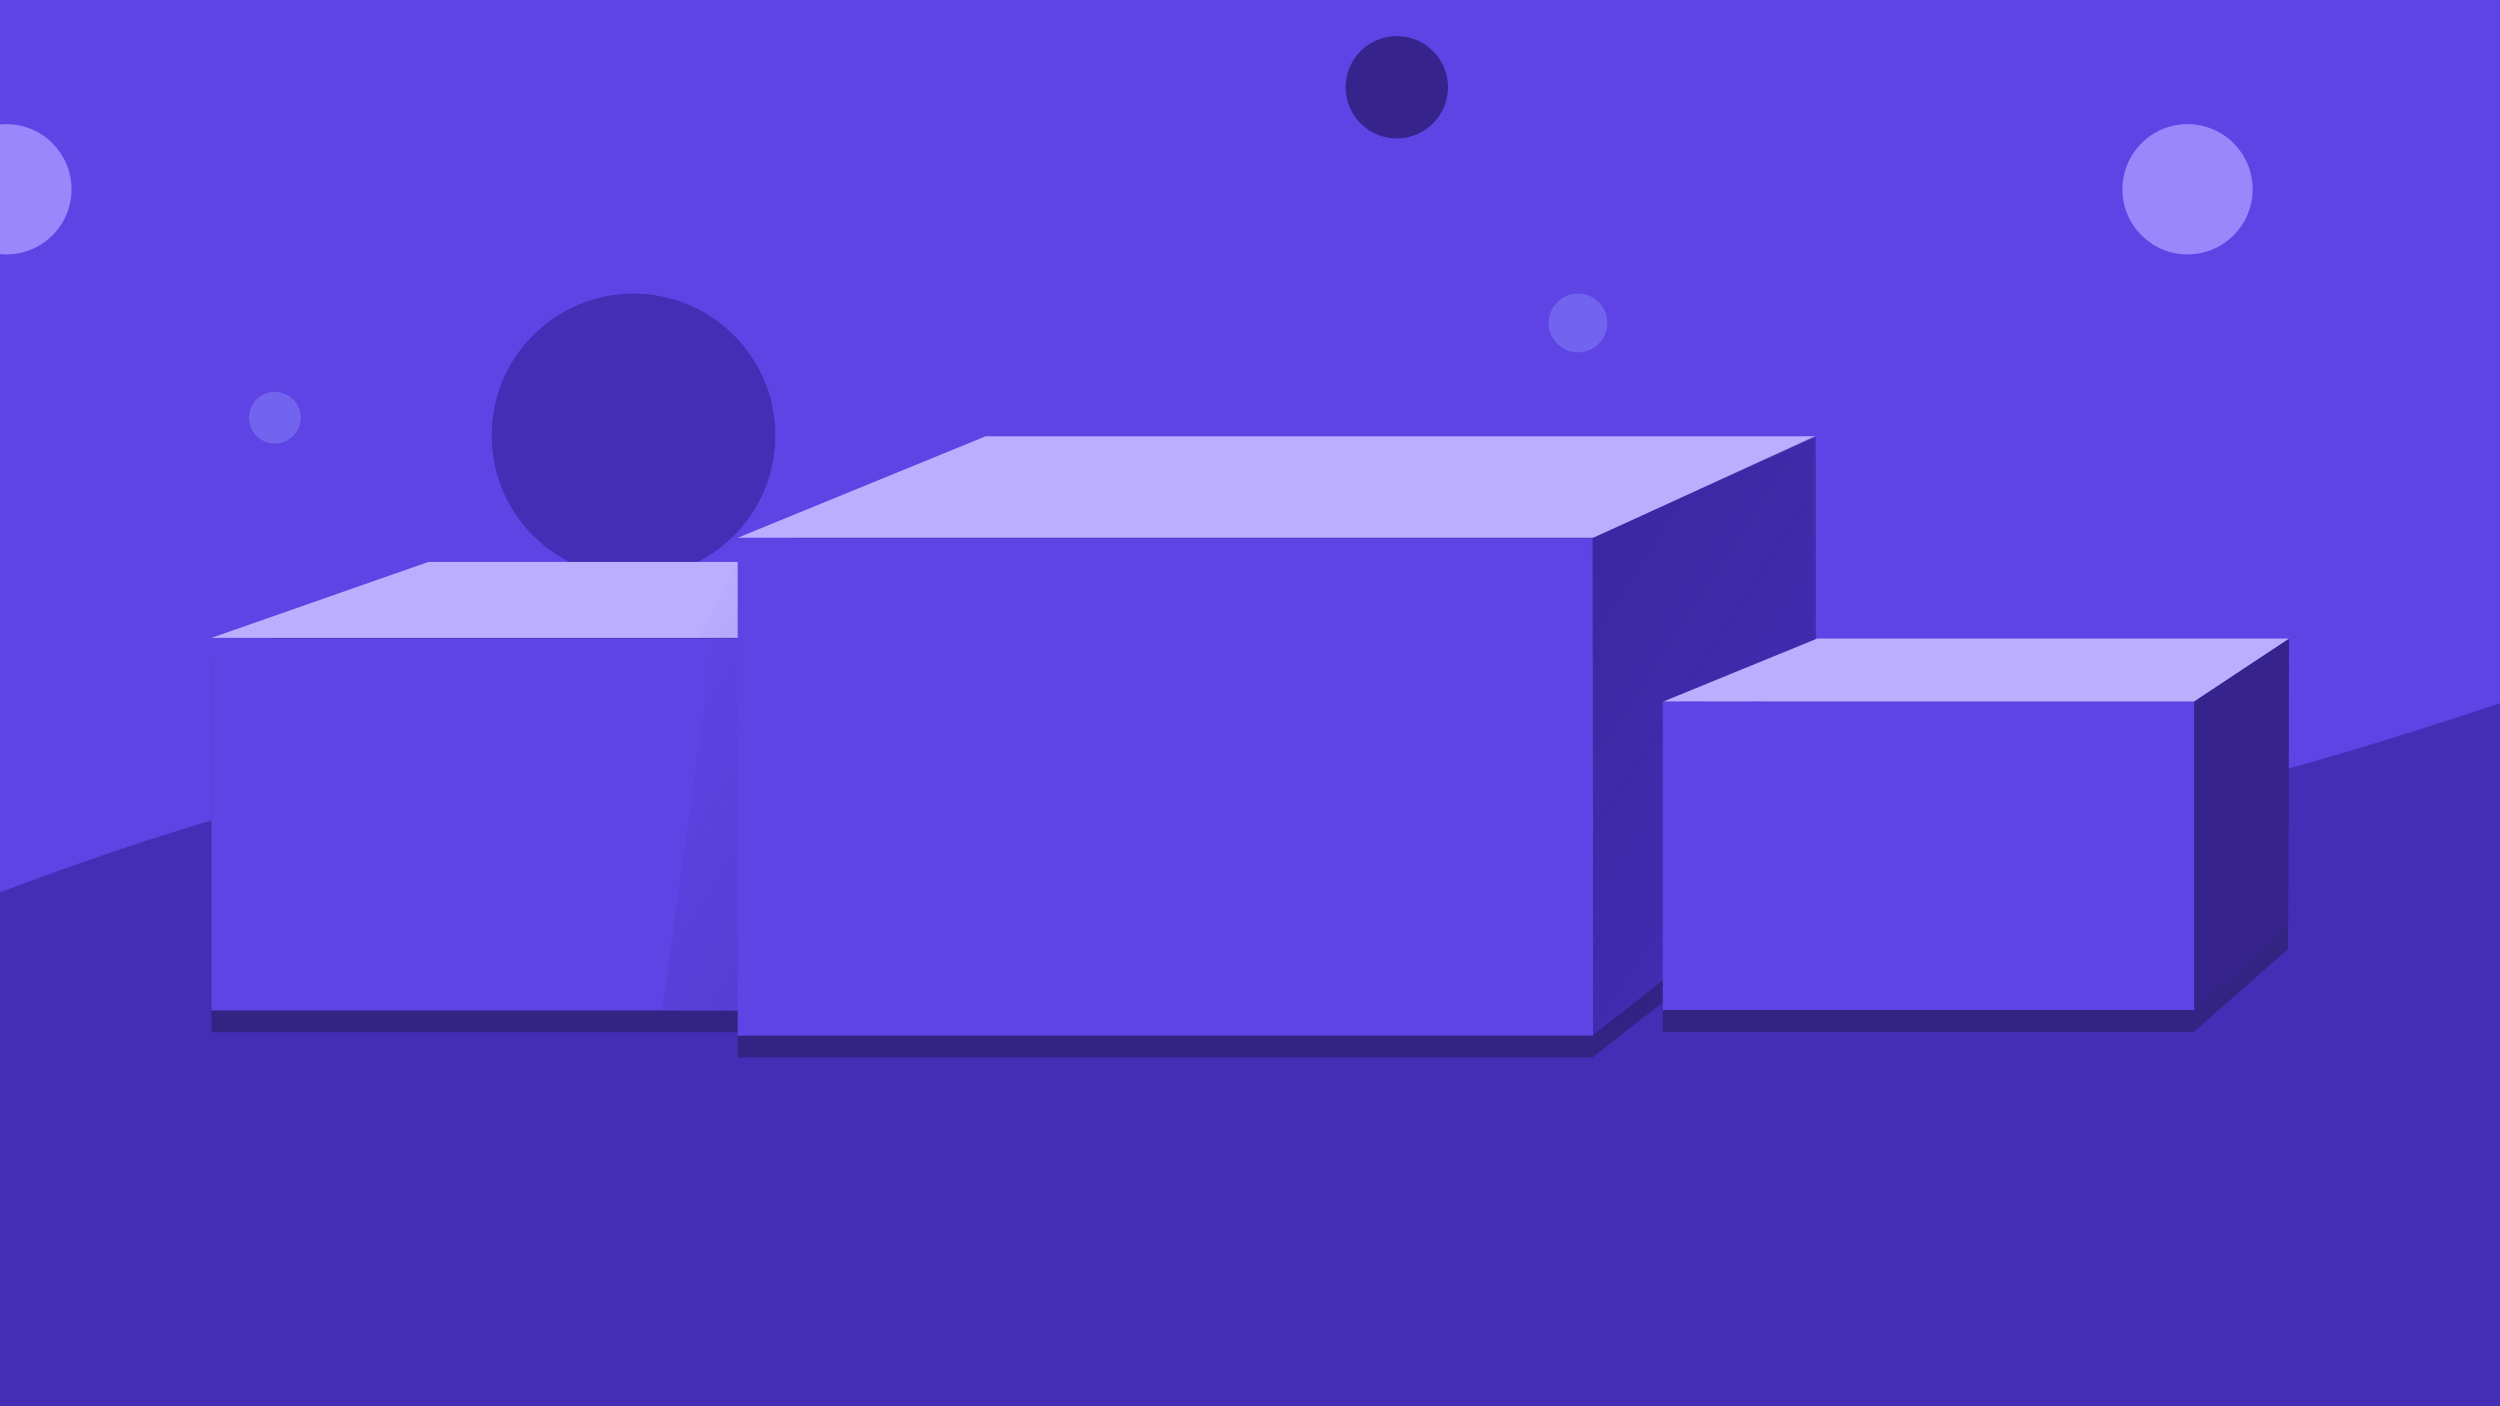 <svg width="1490" height="838" viewBox="0 0 1490 838" fill="none" xmlns="http://www.w3.org/2000/svg">
<g clip-path="url(#clip0_512_58229)">
<path d="M0 0H1490V838H0V0Z" fill="#5E44E4"/>
<path d="M-1601.99 631.999C-1875.6 608.168 -1901.14 622.019 -2054.35 747.051L-1140.21 2135.14L2258.44 548.727C2300.54 529.075 2317.96 477.709 2297.34 433.997C2289.43 417.248 2276.81 403.136 2260.31 395.338C2145.23 340.965 1882.47 278.901 1572.05 390.431C1152.79 541.067 1055.53 517.52 569.211 446.459C82.891 375.398 -339.832 752.351 -757.703 810.8C-1175.57 869.249 -1314.73 657.02 -1601.99 631.999Z" fill="#442EB5"/>
<path d="M462.112 259.538C462.112 306.227 424.263 344.076 377.573 344.076C330.884 344.076 293.035 306.227 293.035 259.538C293.035 212.849 330.884 175 377.573 175C424.263 175 462.112 212.849 462.112 259.538Z" fill="#442EB5"/>
<path d="M262.198 449.903C262.198 473.1 243.392 491.906 220.195 491.906C196.997 491.906 178.191 473.1 178.191 449.903C178.191 426.705 196.997 407.899 220.195 407.899C243.392 407.899 262.198 426.705 262.198 449.903Z" fill="#E5E0FF"/>
<path d="M179.252 248.925C179.252 257.44 172.349 264.344 163.833 264.344C155.317 264.344 148.414 257.44 148.414 248.925C148.414 240.409 155.317 233.506 163.833 233.506C172.349 233.506 179.252 240.409 179.252 248.925Z" fill="#7264EF"/>
<path d="M1342.58 112.813C1342.58 134.249 1325.21 151.626 1303.77 151.626C1282.33 151.626 1264.96 134.249 1264.96 112.813C1264.96 91.377 1282.33 74 1303.77 74C1325.21 74 1342.58 91.377 1342.58 112.813Z" fill="#9B87FC"/>
<path d="M42.626 112.813C42.626 134.249 25.249 151.626 3.813 151.626C-17.623 151.626 -35 134.249 -35 112.813C-35 91.377 -17.623 74 3.813 74C25.249 74 42.626 91.377 42.626 112.813Z" fill="#9B87FC"/>
<path fill-rule="evenodd" clip-rule="evenodd" d="M1082.2 273L1082.2 273H587.504L439.66 333.507H949.566L1082.2 273L949.566 333.511V629.856L991 597.35V615H1308V614.574L1363.67 565.594L1364.26 393.549L1083.13 393.549L1082.2 393.93V273ZM439.66 333.86H949.566V630.205H439.66V615.242H126V393.549H439.66V393.169H126L255.327 347.904L439.66 347.904V333.86Z" fill="#0A0A0A" fill-opacity="0.3"/>
<rect x="126" y="380.549" width="381.456" height="221.693" fill="#5E44E4"/>
<path d="M507.457 380.17L584.789 334.904V556.598L507.457 601.863V380.17Z" fill="#4C33CC"/>
<path d="M126 380.169H507.456L584.788 334.905H255.327L126 380.169Z" fill="#BBAEFF"/>
<path opacity="0.31" d="M394.602 601.75H439.661L571.5 615.209L584.788 261.755L439.661 334.904L415.668 379.963H425.617L394.602 601.75Z" fill="url(#paint0_linear_512_58229)"/>
<rect x="439.66" y="320.859" width="509.906" height="296.345" fill="#5E44E4"/>
<path d="M949.566 320.511L1082.2 260V512.802L949.566 616.856V320.511Z" fill="#442EB5"/>
<path d="M439.66 320.507H949.566L1082.2 260H587.504L439.66 320.507Z" fill="#BBAEFF"/>
<path opacity="0.31" d="M949.944 616.38L991.492 601.75H1096.83L1081.03 379.964V260L973.351 309.741L948.773 320.86L949.944 616.38Z" fill="url(#paint1_linear_512_58229)"/>
<rect x="991" y="418" width="317" height="184" fill="#5E44E4"/>
<path d="M1307.67 418.075L1364.26 380.549L1363.67 552.594L1307.67 601.863V418.075Z" fill="#36248C"/>
<path d="M991.438 418.074H1307.67L1364.26 380.549H1083.13L991.438 418.074Z" fill="#BBAEFF"/>
<circle r="30.5" transform="matrix(1 1.42105e-10 1.42105e-10 -1 832.5 52)" fill="#36248C"/>
<circle r="17.5" transform="matrix(1 1.42105e-10 1.42105e-10 -1 940.5 192.5)" fill="#7264EF"/>
</g>
<defs>
<linearGradient id="paint0_linear_512_58229" x1="127.685" y1="643.36" x2="653.031" y2="984.523" gradientUnits="userSpaceOnUse">
<stop offset="0.128" stop-color="#432BBB" stop-opacity="0"/>
<stop offset="0.555" stop-color="#221465"/>
</linearGradient>
<linearGradient id="paint1_linear_512_58229" x1="683.028" y1="643.36" x2="1208.37" y2="984.524" gradientUnits="userSpaceOnUse">
<stop stop-color="#221465"/>
<stop offset="0.742" stop-color="#432BBB" stop-opacity="0"/>
</linearGradient>
<clipPath id="clip0_512_58229">
<rect width="1490" height="838" fill="white"/>
</clipPath>
</defs>
</svg>
